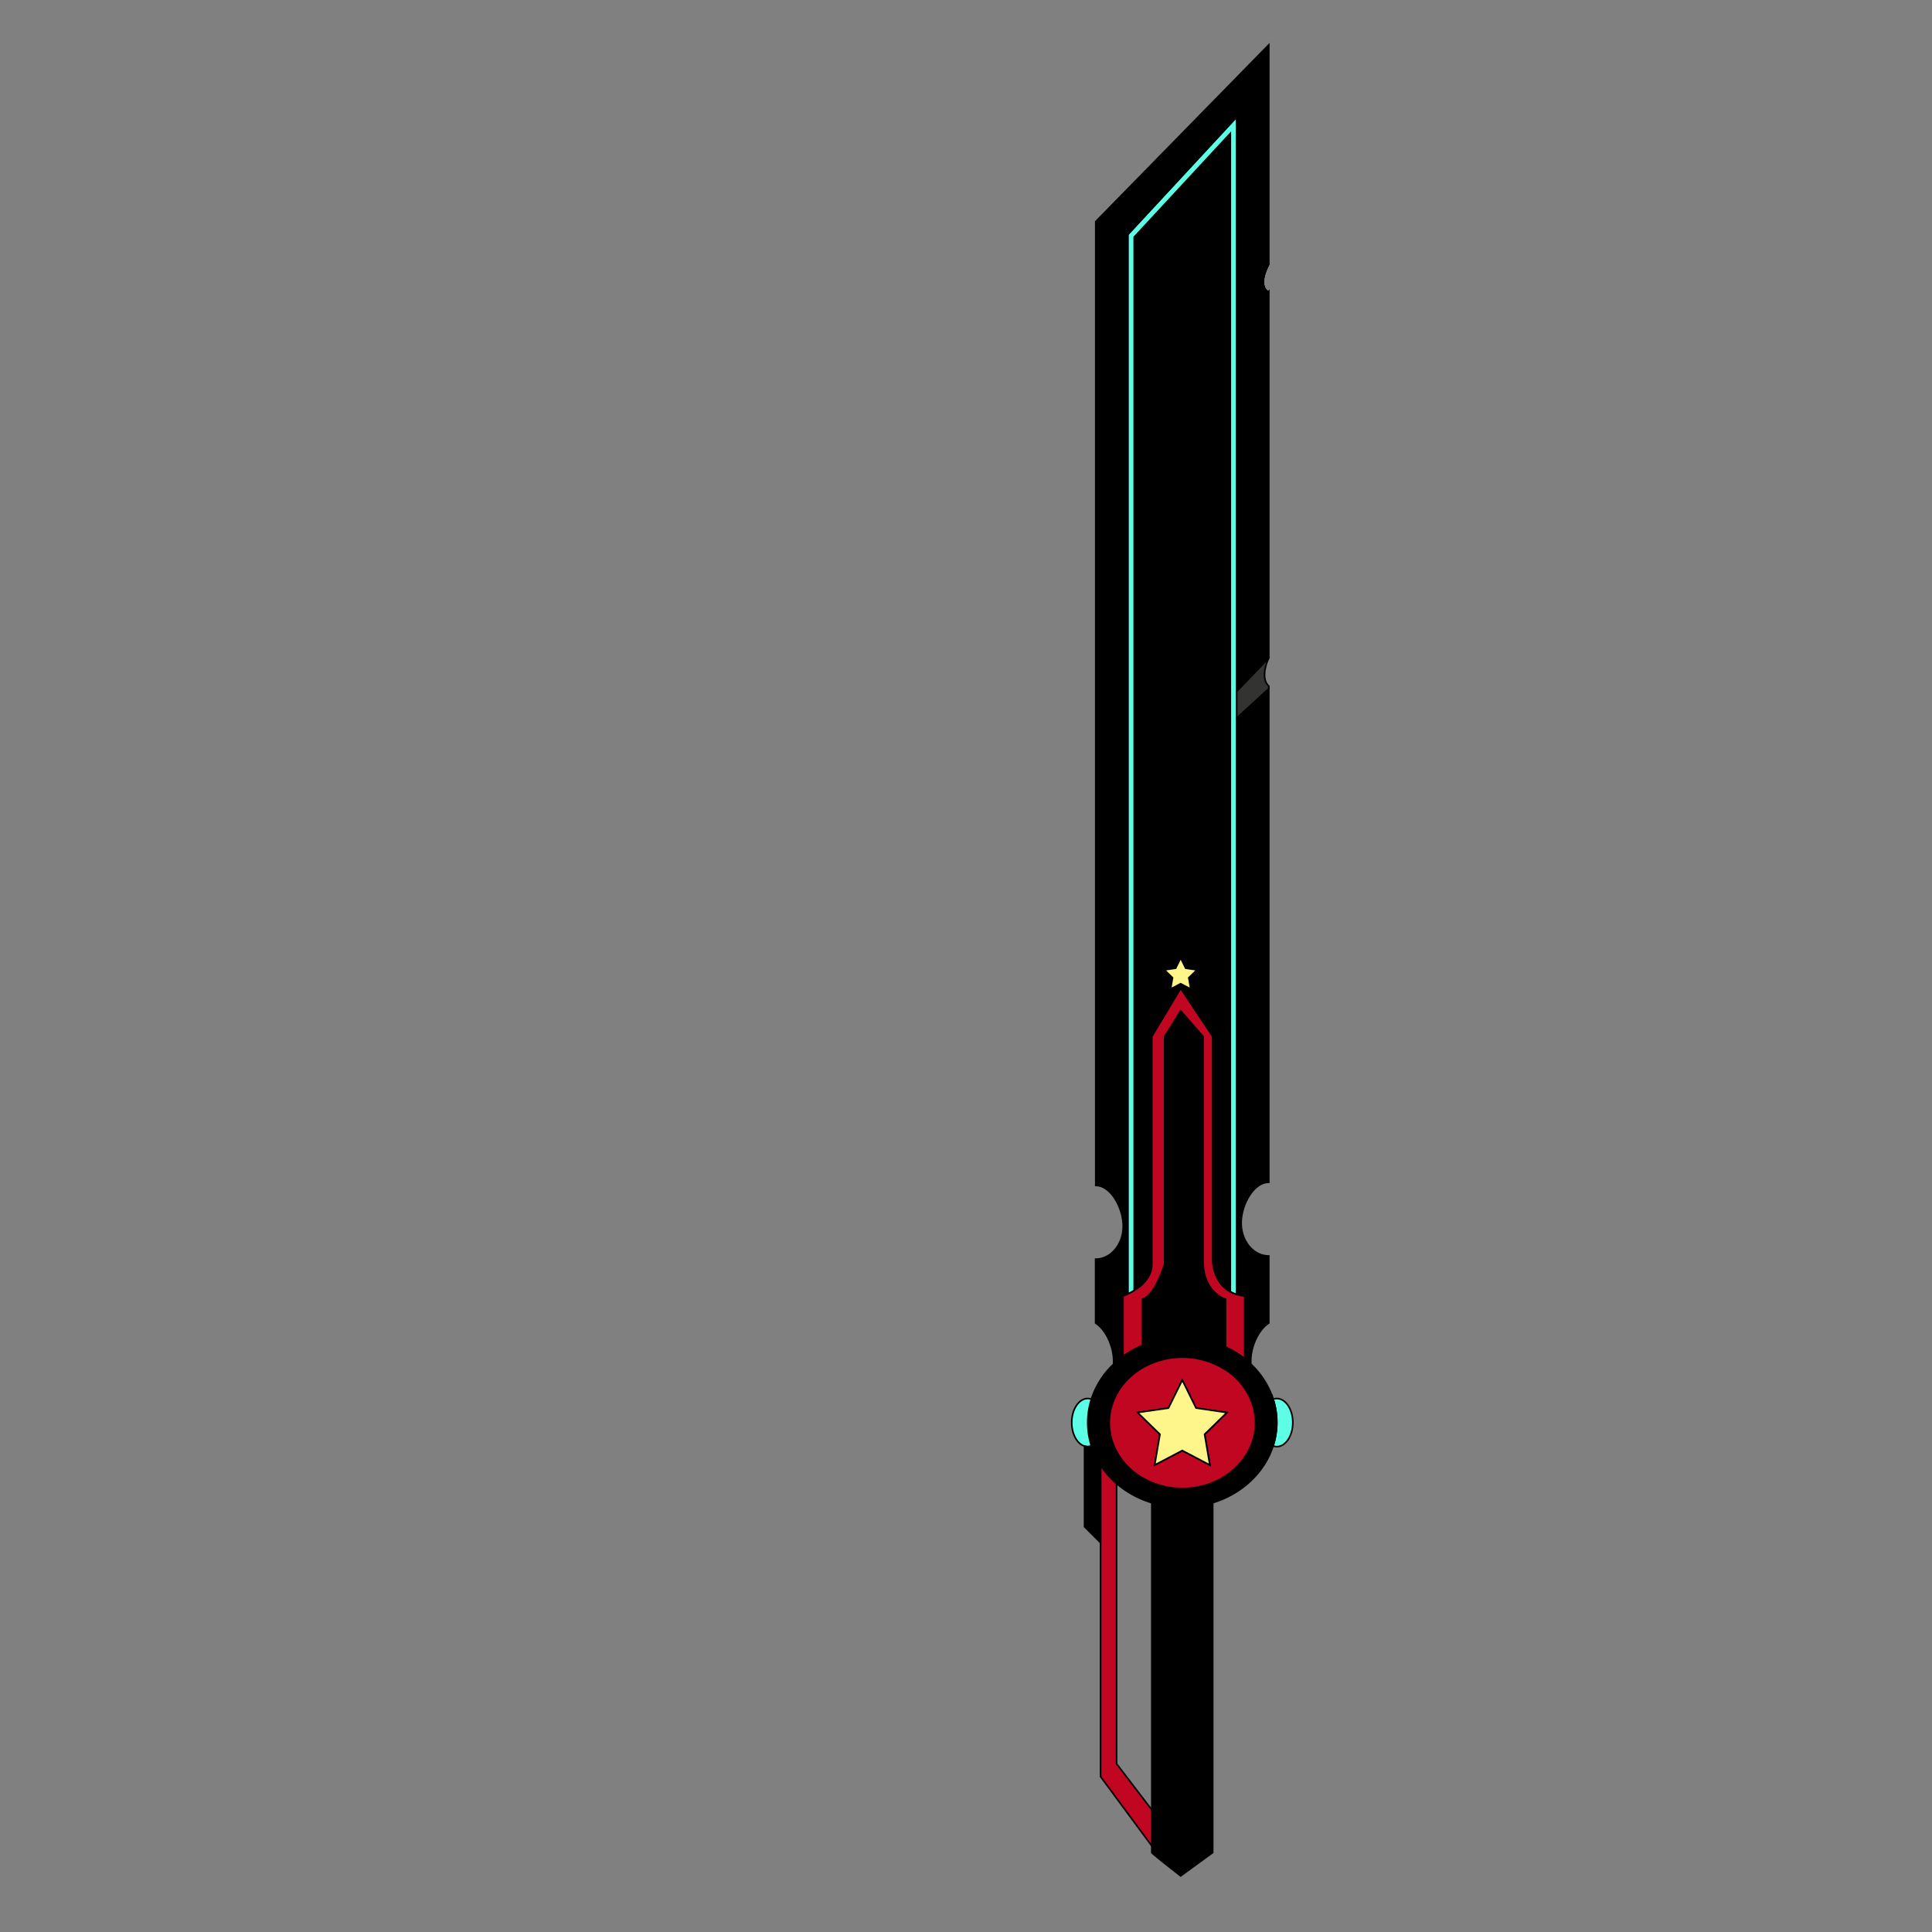 <svg id="Layer_1" data-name="Layer 1" xmlns="http://www.w3.org/2000/svg" viewBox="0 0 603 603"><rect x="0" y="0" width="603" height="603" fill="#808080" stroke="none"/><defs><style>.cls-1{fill:none;}.cls-1,.cls-2,.cls-3,.cls-4,.cls-5,.cls-6{stroke:#000;stroke-miterlimit:10;stroke-width:0.5px;}.cls-3{fill:#333332;}.cls-4{fill:#fff68b;}.cls-5{fill:#5cffe5;}.cls-6{fill:#c10621;}</style></defs><title>sword</title><path class="cls-1" d="M382.54,427.5h0v0Z"/><path class="cls-1" d="M386,427.5h0S386,427.49,386,427.5Z"/><path class="cls-2" d="M384,308.15v95c-5.5-3-5.5-9.68-5.5-9.68v-70l-10-15-9,15v71c0,4-3,6.72-5.5,8.29V308.3l7.32-1.06,2.19-4.44,2.45,2.38-.61,3.5L368.5,307l3.15,1.65-.61-3.5,2.55-2.48-3.52-.51L368.5,299l-1.57,3.19-3.36.49,5.93-12,8.18,16.59Z"/><polygon class="cls-2" points="384 41.61 384 308.15 377.68 307.24 369.5 290.65 363.57 302.68 366.93 302.19 368.5 299 370.07 302.19 373.59 302.7 371.04 305.18 371.65 308.68 368.5 307.03 365.35 308.68 365.96 305.18 363.51 302.8 361.32 307.24 354 308.3 354 73.99 384 41.61"/><path class="cls-3" d="M396,82.4c-1.07,2-3.2,6.88-.14,8.78L386,100.91v-8.2l10-10.42Z"/><path class="cls-1" d="M396,91.26l-.14-.08c-3.06-1.9-.93-6.77.14-8.78"/><path class="cls-2" d="M382.5,405.5v14.94a32.48,32.48,0,0,0-26-.44V405.5c4-1,7-11,7-11v-71l5-8,7,8v70C375.5,403.5,382.5,405.5,382.5,405.5Z"/><polygon class="cls-4" points="371.04 305.18 371.65 308.68 368.5 307.03 365.35 308.68 365.96 305.18 363.51 302.8 363.57 302.68 366.93 302.19 368.5 299 370.07 302.19 373.59 302.7 371.04 305.18"/><path class="cls-5" d="M352,73.21V403.88a19.06,19.06,0,0,0,2-1.09V74l30-32.38V403.18a10.73,10.73,0,0,0,2,.84V36.51Z"/><path class="cls-3" d="M396,205.4c-1,1.89-2.38,6.59,0,8.73V215l-10,9.17v-8.42l10-10.42Z"/><path class="cls-2" d="M396,82.4c-1.07,2-3.2,6.88-.14,8.78L396,91V205.29l-10,10.42V36.51l-34,36.7V403.88a15.66,15.66,0,0,1-1.5.62v18.86a28.62,28.62,0,0,0-2.93,2.43c0-.35,0-.7,0-1.06,0-4.42-2.34-9.68-5.62-11.79V393c4.76,0,8.62-4.6,8.62-10.27S346.76,370,342,370V69.15L396,14Z"/><path class="cls-2" d="M387.38,381.73c0,5.67,3.86,10.27,8.62,10.27v20.94c-3.28,2.11-5.62,7.37-5.62,11.79,0,.36,0,.71,0,1.06-.62-.58-1.26-1.14-1.93-1.66V404.5A13.86,13.86,0,0,1,386,404V224.13L396,215V369C391.24,369,387.38,376.06,387.38,381.73Z"/><path class="cls-6" d="M388.5,404.5v19.63a24.58,24.58,0,0,0-2.5-1.78c-.65-.42-1.31-.81-2-1.17-.49-.26-1-.51-1.5-.74V405.5s-7-2-7-12v-70l-7-8-5,8v71s-3,10-7,11V420a27.21,27.21,0,0,0-2.5,1.18c-.69.36-1.35.75-2,1.17s-1,.66-1.5,1V404.5a15.66,15.66,0,0,0,1.5-.62,19.06,19.06,0,0,0,2-1.09c2.53-1.57,5.5-4.27,5.5-8.29v-71l9-15,10,15v70s0,6.71,5.5,9.68a10.73,10.73,0,0,0,2,.84A13.86,13.86,0,0,0,388.5,404.5Z"/><path class="cls-1" d="M382.5,427.47v0h0Zm3.5,0h0S386,427.49,386,427.49Z"/><path class="cls-1" d="M382.5,427.47v0h0Z"/><path class="cls-2" d="M378.5,469.09V578.21l-10,7.29s-9-7-9-7.29V469.09a32.71,32.71,0,0,0,19,0Z"/><path class="cls-5" d="M403.5,444c0,4.14-2.24,7.5-5,7.5a3.42,3.42,0,0,1-1.14-.2,23.94,23.94,0,0,0,0-14.6,3.42,3.42,0,0,1,1.14-.2C401.26,436.5,403.5,439.86,403.5,444Z"/><path class="cls-1" d="M382.5,427.47v0h0Zm0,0v0h0Zm0,0v0h0Zm0,0v0h0Zm0,0v0h0Zm3.5,0h0S386,427.49,386,427.49Zm-3.5,0v0h0Zm0,0v0h0Zm0,0v0h0Zm0,0v0h0Z"/><path class="cls-2" d="M397.36,436.7a26,26,0,0,0-6.93-10.91c-.62-.58-1.26-1.14-1.93-1.66a24.58,24.58,0,0,0-2.5-1.78c-.65-.42-1.31-.81-2-1.17-.49-.26-1-.51-1.5-.74a32.48,32.48,0,0,0-26-.44,27.21,27.21,0,0,0-2.5,1.18c-.69.36-1.35.75-2,1.17s-1,.66-1.5,1a28.62,28.62,0,0,0-2.93,2.43,26,26,0,0,0-6.93,10.91,23.95,23.95,0,0,0-.56,12.54,20.14,20.14,0,0,0,.56,2.06,24.45,24.45,0,0,0,2.86,6,27,27,0,0,0,4.42,5.21c.19.18.38.36.58.52a30.15,30.15,0,0,0,11,6,32.71,32.71,0,0,0,19,0c9.1-2.78,16.2-9.44,18.86-17.79a23.94,23.94,0,0,0,0-14.6ZM369,466.5c-13.83,0-25-10.07-25-22.5a20.49,20.49,0,0,1,2.09-9,22.32,22.32,0,0,1,4.89-6.57,13.57,13.57,0,0,1,1.07-.94,24.37,24.37,0,0,1,2-1.51,23.07,23.07,0,0,1,2.5-1.47,27.45,27.45,0,0,1,26,.54q.77.43,1.5.93a24.37,24.37,0,0,1,2,1.51s0,0,0,0A22.63,22.63,0,0,1,392,435a20.49,20.49,0,0,1,2.09,9C394,456.43,382.83,466.5,369,466.5Z"/><path class="cls-2" d="M392,435a22.63,22.63,0,0,0-5.94-7.5h0a24.37,24.37,0,0,0-2-1.51q-.73-.5-1.5-.93a27.45,27.45,0,0,0-26-.54A23.07,23.07,0,0,0,354,426a24.37,24.37,0,0,0-2,1.51,13.57,13.57,0,0,0-1.07.94A22.32,22.32,0,0,0,346,435a20.49,20.49,0,0,0-2.09,9c0,12.43,11.22,22.5,25,22.5s25-10.07,25-22.5A20.49,20.49,0,0,0,392,435Zm-23,29.5c-12.6,0-22.82-9.18-22.82-20.5a18.73,18.73,0,0,1,2.31-9,20.92,20.92,0,0,1,3.51-4.68,24.08,24.08,0,0,1,2-1.77c.36-.29.73-.56,1.12-.82s.91-.6,1.38-.88a25,25,0,0,1,26,.62l0,0c.51.33,1,.68,1.46,1a24.08,24.08,0,0,1,2,1.77,20.92,20.92,0,0,1,3.51,4.68,18.73,18.73,0,0,1,2.31,9C391.82,455.32,381.6,464.5,369,464.5Z"/><path class="cls-6" d="M389.51,435a20.92,20.92,0,0,0-3.51-4.68,24.08,24.08,0,0,0-2-1.77c-.47-.37-1-.72-1.46-1h0v0a25,25,0,0,0-26-.62c-.47.28-.94.57-1.38.88s-.76.53-1.12.82a24.08,24.08,0,0,0-2,1.77,20.92,20.92,0,0,0-3.51,4.68,18.73,18.73,0,0,0-2.31,9c0,11.32,10.22,20.5,22.82,20.5s22.82-9.18,22.82-20.5A18.73,18.73,0,0,0,389.51,435Zm-8.76,8-2,2L376,447.66l1.64,9.59L369,452.73l-8.61,4.52,1.64-9.59L359.3,445l-2-2-2.19-2.13,9.63-1.4L366.9,435l2.1-4.25,2.1,4.25,2.21,4.47,9.63,1.4Z"/><polygon class="cls-4" points="382.94 440.87 380.75 443 378.7 445 375.97 447.66 377.61 457.25 369 452.73 360.39 457.25 362.03 447.66 359.3 445 357.25 443 355.06 440.87 364.69 439.47 366.9 435 369 430.75 371.1 435 373.31 439.47 382.94 440.87"/><path class="cls-5" d="M340.08,449.24a20.14,20.14,0,0,0,.56,2.06,3.42,3.42,0,0,1-1.14.2,3.36,3.36,0,0,1-1-.15c-2.28-.69-4-3.72-4-7.35,0-4.14,2.24-7.5,5-7.5a3.42,3.42,0,0,1,1.14.2,23.95,23.95,0,0,0-.56,12.54Z"/><path class="cls-6" d="M359.5,564.88v11.27l-16-21.65V457.32a27,27,0,0,0,4.42,5.21c.19.18.38.36.58.52V550.5Z"/><path class="cls-2" d="M343.5,457.32V481.5l-5-5V451.35a3.36,3.36,0,0,0,1,.15,3.42,3.42,0,0,0,1.14-.2A24.45,24.45,0,0,0,343.5,457.32Z"/></svg>